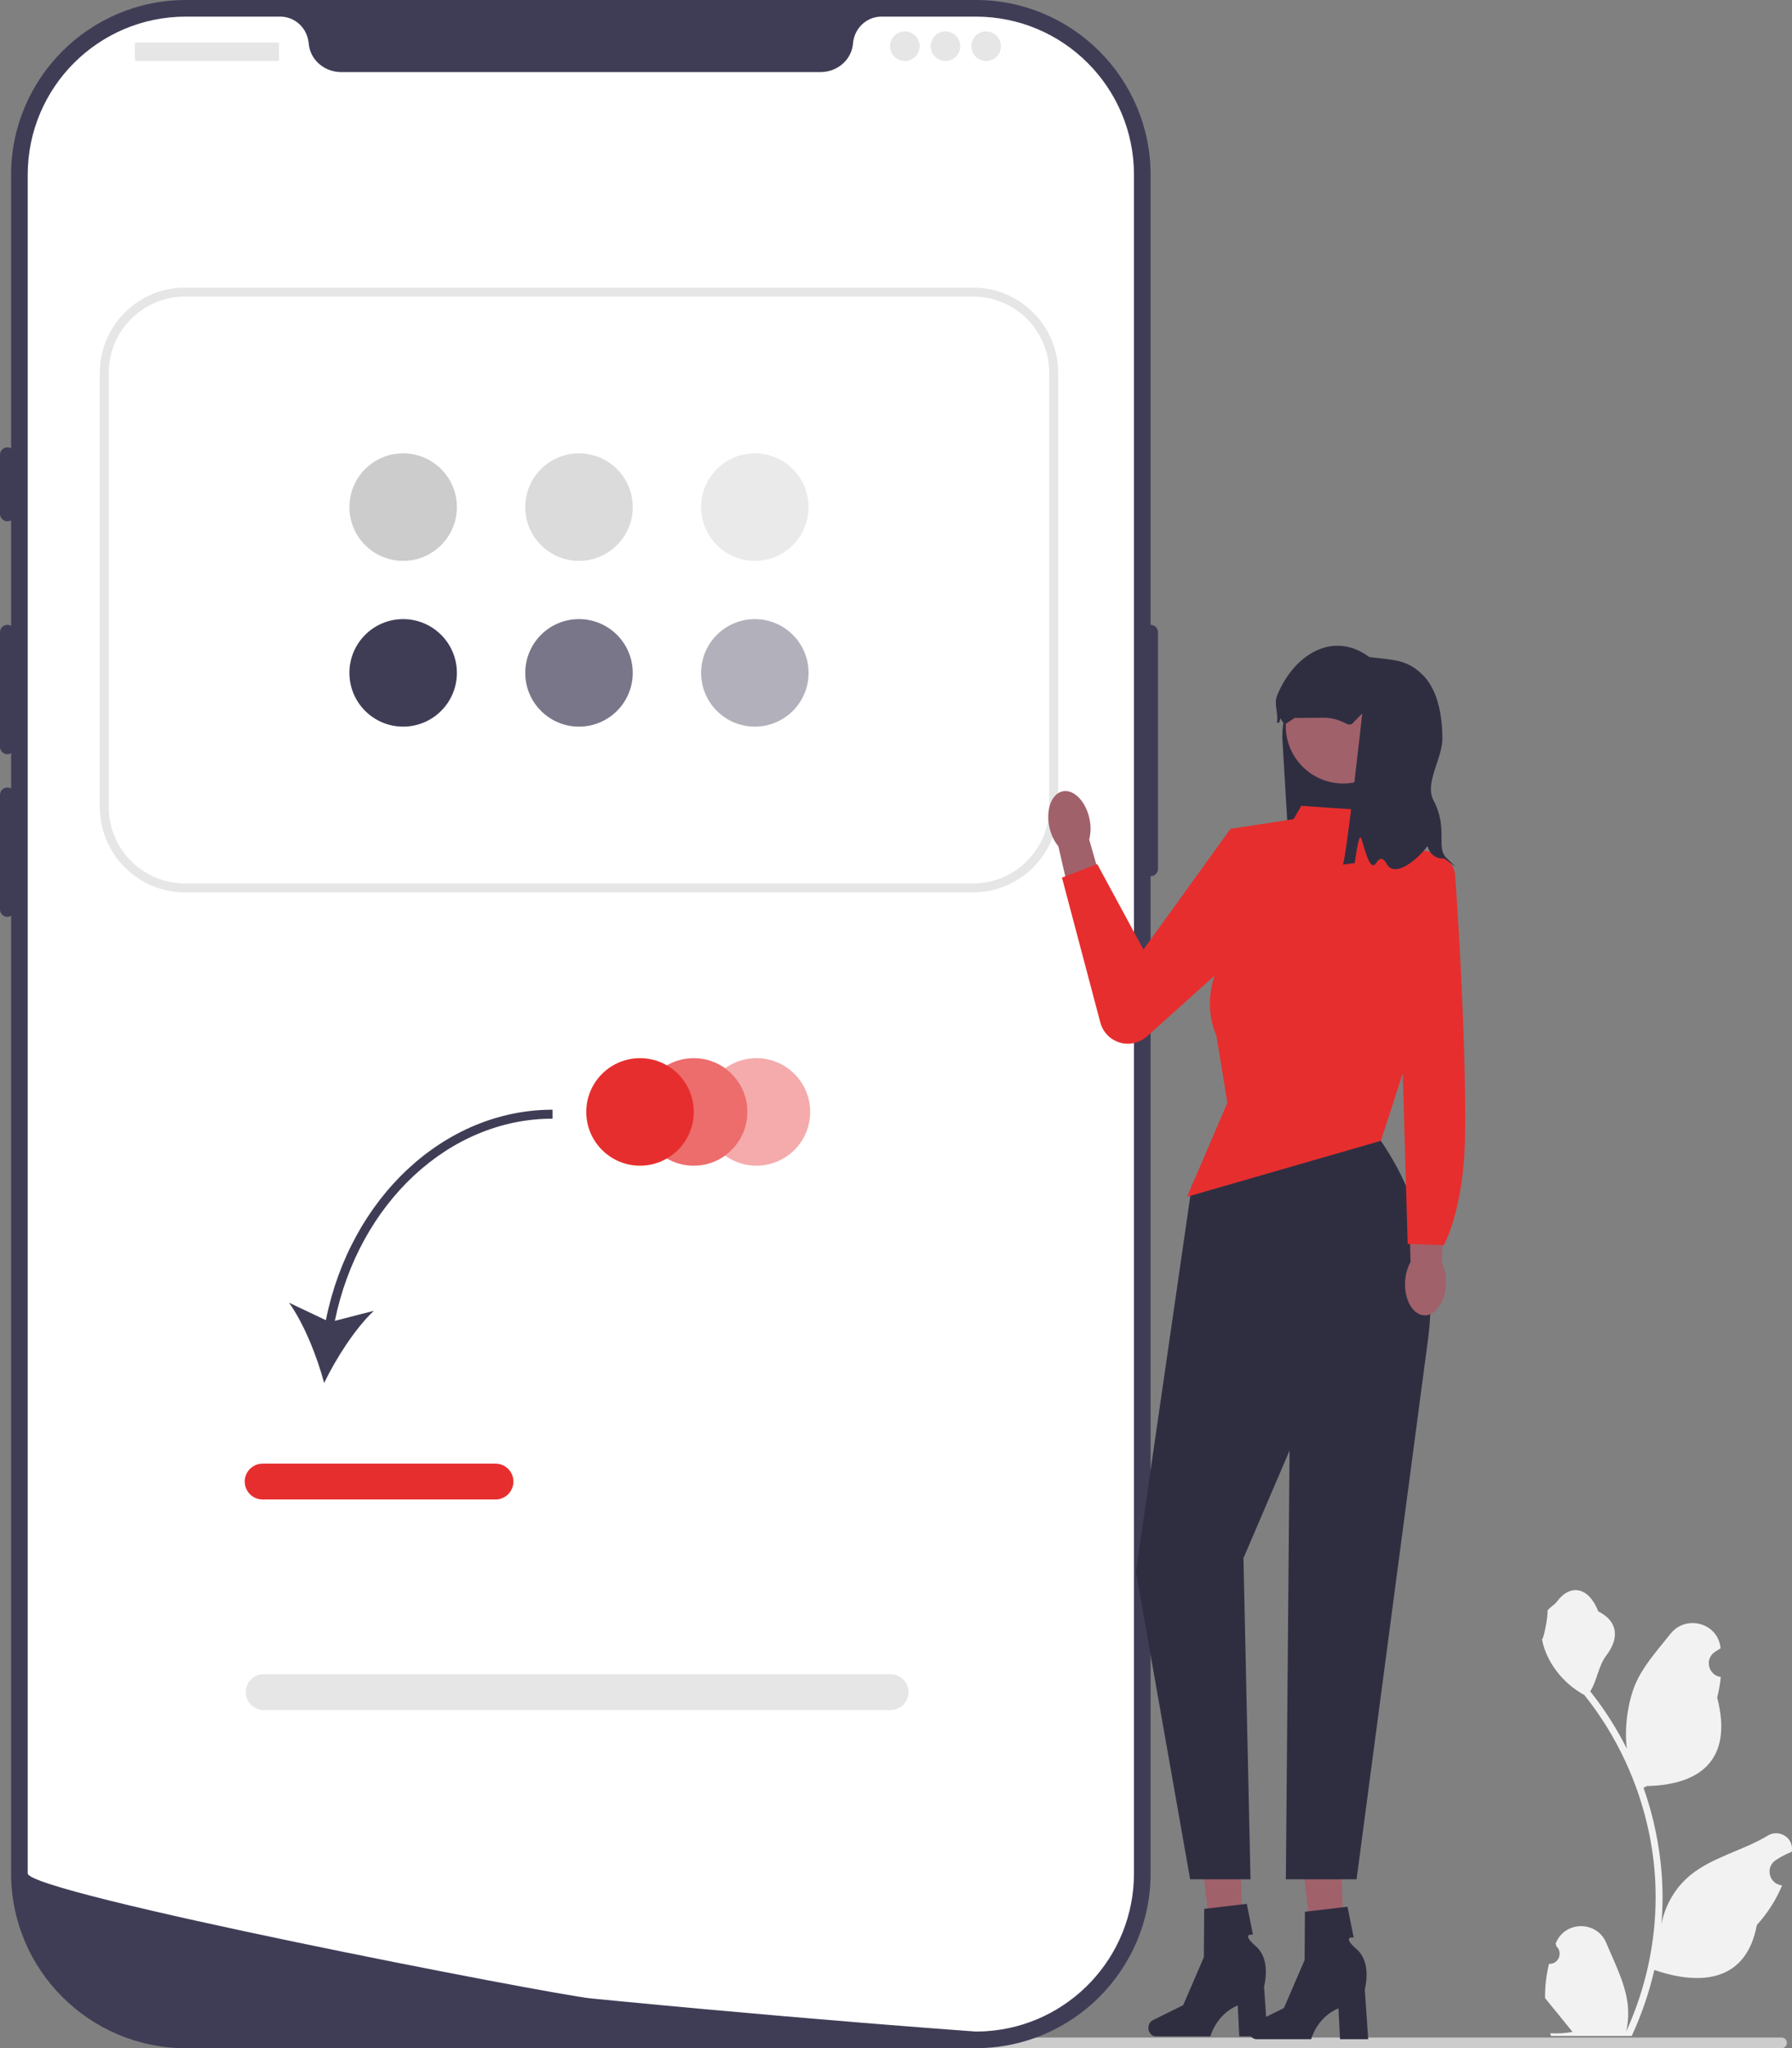 <svg xmlns="http://www.w3.org/2000/svg" width="400.15" height="457.176" viewBox="0 0 400.15 457.176" xmlns:xlink="http://www.w3.org/1999/xlink"><rect x="0" y="0" width="400.15" height="457.176" fill="#808080" stroke="none"/><path d="M345.892,438.35c2.066,.129,3.208-2.437,1.645-3.933l-.155-.618c.02-.05,.041-.099,.062-.148,2.089-4.982,9.17-4.947,11.241,.042,1.839,4.428,4.179,8.864,4.756,13.546,.258,2.067,.142,4.172-.316,6.2,4.308-9.411,6.575-19.687,6.575-30.021,0-2.597-.142-5.193-.433-7.783-.239-2.119-.568-4.224-.995-6.31-2.306-11.277-7.299-22.018-14.5-30.99-3.462-1.892-6.349-4.851-8.093-8.397-.626-1.279-1.117-2.655-1.35-4.056,.394,.052,1.486-5.949,1.188-6.317,.549-.833,1.532-1.247,2.131-2.06,2.982-4.043,7.091-3.337,9.236,2.157,4.582,2.313,4.627,6.148,1.815,9.837-1.789,2.347-2.035,5.522-3.604,8.035,.162,.207,.329,.407,.491,.614,2.961,3.798,5.522,7.88,7.681,12.169-.61-4.766,.291-10.508,1.826-14.21,1.748-4.217,5.025-7.769,7.91-11.415,3.466-4.379,10.573-2.468,11.184,3.083,.006,.054,.012,.107,.017,.161-.429,.242-.848,.499-1.259,.77-2.339,1.547-1.531,5.174,1.241,5.602l.063,.01c-.155,1.544-.42,3.074-.807,4.579,3.702,14.316-4.29,19.53-15.701,19.764-.252,.129-.497,.258-.749,.381,1.156,3.255,2.08,6.594,2.764,9.979,.614,2.99,1.04,6.013,1.279,9.049,.297,3.83,.271,7.68-.052,11.503l.019-.136c.82-4.211,3.107-8.145,6.427-10.87,4.946-4.063,11.933-5.559,17.268-8.824,2.568-1.572,5.859,.459,5.411,3.437l-.022,.143c-.794,.323-1.569,.698-2.319,1.117-.429,.242-.848,.499-1.259,.77-2.339,1.547-1.531,5.174,1.241,5.602l.063,.01c.045,.006,.084,.013,.129,.019-1.363,3.236-3.262,6.239-5.639,8.829-2.315,12.497-12.256,13.683-22.89,10.044h-.006c-1.163,5.064-2.861,10.011-5.044,14.726h-18.02c-.065-.2-.123-.407-.181-.607,1.666,.103,3.346,.006,4.986-.297-1.337-1.641-2.674-3.294-4.011-4.935-.032-.032-.058-.065-.084-.097-.678-.84-1.363-1.673-2.041-2.512l-0-.001c-.042-2.578,.267-5.147,.879-7.64l.001-0Z" fill="#f2f2f2"/><path d="M178.34,455.986c0,.66,.53,1.19,1.19,1.19h218.29c.66,0,1.19-.53,1.19-1.19,0-.66-.53-1.19-1.19-1.19H179.53c-.66,0-1.19,.53-1.19,1.19Z" fill="#ccc"/><g><path d="M217.914,457.176H41.489c-21.512,0-39.013-17.501-39.013-39.014V39.013C2.476,17.501,19.977,0,41.489,0H217.914c21.512,0,39.013,17.501,39.013,39.013V418.162c0,21.512-17.501,39.014-39.013,39.014Z" fill="#3f3d56"/><path d="M256.927,139.464c-.91,0-1.65,.74-1.65,1.65v52.815c0,.91,.74,1.65,1.65,1.65s1.65-.74,1.65-1.65v-52.815c0-.91-.74-1.65-1.65-1.65Z" fill="#3f3d56"/><path d="M253.213,39.014V418.156c0,18.724-14.573,34.041-33.001,35.229h-.008c-.272,.017-.545,.033-.825,.041-.487,.025-.974,.033-1.469,.033,0,0-1.816-.132-5.133-.38-3.35-.248-8.227-.619-14.309-1.106-1.824-.14-3.747-.297-5.777-.462-4.044-.33-8.483-.693-13.245-1.106-1.898-.157-3.862-.33-5.867-.503-10.249-.883-21.728-1.915-33.834-3.086-2.047-.19-4.11-.388-6.189-.594-.545-.058-1.098-.107-1.65-.165-8.632-.85-125.716-23.478-125.716-27.901V39.014C6.189,19.514,21.993,3.71,41.493,3.71h21.076c3.367,0,6.074,2.624,6.363,5.983,.025,.223,.05,.446,.091,.668,.611,3.375,3.705,5.727,7.138,5.727h107.082c3.433,0,6.528-2.352,7.138-5.727,.041-.223,.066-.446,.091-.668,.289-3.359,2.996-5.983,6.362-5.983h21.076c19.5,0,35.303,15.803,35.303,35.303Z" fill="#fff"/><path d="M1.65,99.853c-.91,0-1.65,.74-1.65,1.65v13.204c0,.91,.74,1.65,1.65,1.65s1.65-.74,1.65-1.65v-13.204c0-.91-.74-1.65-1.65-1.65Z" fill="#3f3d56"/><path d="M1.65,139.464c-.91,0-1.65,.74-1.65,1.65v25.582c0,.91,.74,1.65,1.65,1.65s1.65-.74,1.65-1.65v-25.582c0-.91-.74-1.65-1.65-1.65Z" fill="#3f3d56"/><path d="M1.65,175.773c-.91,0-1.65,.74-1.65,1.65v25.582c0,.91,.74,1.65,1.65,1.65s1.65-.74,1.65-1.65v-25.582c0-.91-.74-1.65-1.65-1.65Z" fill="#3f3d56"/><rect x="30.121" y="9.49" width="32.184" height="4.126" rx=".31" ry=".31" fill="#e6e6e6"/><circle cx="202.049" cy="10.315" r="3.301" fill="#e6e6e6"/><circle cx="211.127" cy="10.315" r="3.301" fill="#e6e6e6"/><circle cx="220.204" cy="10.315" r="3.301" fill="#e6e6e6"/></g><circle cx="168.912" cy="248.191" r="12" fill="#e62e2e" opacity=".4"/><path d="M198.876,381.698H58.876c-2.206,0-4-1.794-4-4s1.794-4,4-4H198.876c2.206,0,4,1.794,4,4s-1.794,4-4,4Z" fill="#e6e6e6"/><path d="M217.269,64.191H41.309c-10.49,0-19.02,8.53-19.02,19.02v96.96c0,10.49,8.53,19.02,19.02,19.02H217.269c10.49,0,19.02-8.53,19.02-19.02V83.211c0-10.49-8.53-19.02-19.02-19.02Zm17.02,115.98c0,9.39-7.63,17.02-17.02,17.02H41.309c-9.39,0-17.02-7.63-17.02-17.02V83.211c0-9.39,7.63-17.02,17.02-17.02H217.269c9.39,0,17.02,7.63,17.02,17.02v96.96Z" fill="#e6e6e6"/><path d="M72.766,294.674l-8.23-3.899c3.376,4.711,6.284,12.068,7.841,17.922,2.637-5.453,6.887-12.126,11.094-16.112l-8.698,2.238c5.36-26.268,25.519-45.126,48.604-45.126v-2c-24.113,0-45.139,19.648-50.611,46.976Z" fill="#3f3d56"/><path d="M110.646,334.698H58.646c-2.206,0-4-1.794-4-4s1.794-4,4-4h52c2.206,0,4,1.794,4,4s-1.794,4-4,4Z" fill="#e62e2e"/><circle cx="154.912" cy="248.191" r="12" fill="#fff"/><circle cx="154.912" cy="248.191" r="12" fill="#e62e2e" opacity=".7"/><circle cx="90.022" cy="113.191" r="12" fill="#ccc"/><circle cx="129.289" cy="113.191" r="12" fill="#ccc" opacity=".7"/><circle cx="168.555" cy="113.191" r="12" fill="#ccc" opacity=".4"/><circle cx="90.022" cy="150.191" r="12" fill="#3f3d56"/><circle cx="129.289" cy="150.191" r="12" fill="#3f3d56" opacity=".7"/><circle cx="168.555" cy="150.191" r="12" fill="#3f3d56" opacity=".4"/><circle cx="142.912" cy="248.191" r="12" fill="#e62e2e"/><g><path d="M315.202,188.579h-27.447l-1.421-23.999c0-15.097,13.659-14.347,28.756-14.347h.113v38.345Z" fill="#2f2e41"/><circle cx="299.941" cy="162.05" r="12.832" fill="#a0616a"/><path d="M243.264,182.686c.369,1.698,.325,3.338-.049,4.691l4.54,15.95-7.653,1.938-3.781-16.388c-.902-1.075-1.624-2.549-1.994-4.246-.844-3.878,.473-7.457,2.941-7.994s5.153,2.172,5.996,6.05h0Z" fill="#a0616a"/><g><polygon points="300.027 440.458 293.877 440.603 290.449 412.975 299.524 412.76 300.027 440.458" fill="#a0616a"/><path d="M278.928,453.288h0c0,1.039,.737,1.881,1.647,1.881h12.207s1.201-4.829,6.099-6.907l.338,6.907h6.297l-.763-11.106s1.684-5.942-1.814-8.979c-3.498-3.037-.665-2.614-.665-2.614l-1.376-6.874-9.515,1.119-.07,10.79-4.618,10.71-6.773,3.346c-.603,.298-.993,.976-.993,1.727l-0,0Z" fill="#2f2e41"/></g><g><polygon points="277.534 439.815 271.384 439.961 267.956 412.332 277.031 412.117 277.534 439.815" fill="#a0616a"/><path d="M256.435,452.646h0c0,1.039,.737,1.881,1.647,1.881h12.207s1.201-4.829,6.099-6.907l.338,6.907h6.297l-.763-11.106s1.684-5.942-1.814-8.979c-3.498-3.037-.665-2.614-.665-2.614l-1.376-6.874-9.515,1.119-.07,10.79-4.618,10.71-6.773,3.346c-.603,.298-.993,.976-.993,1.727l-0,0Z" fill="#2f2e41"/></g><path d="M281.866,244.657l-4.642,4.238-11.064,15.54-12.513,86.378,12.109,68.658h13.477l-1.57-71.685,10.293-24.016-.828,95.702h15.79l16.056-121.318c1.737-14.564-1.542-29.313-9.427-41.681-.195-.306-.393-.614-.594-.924-.2-.309-.404-.61-.612-.904-11.907-16.849-26.475-9.988-26.475-9.988Z" fill="#2f2e41"/><path d="M308.34,181.085l-17.76-1.211-2.825,4.844-12.916,1.211-1.615,27.447s-5.651,8.476-1.615,17.76l2.462,14.995-9,21,38.467-11.1,4.803-1.386,6.458-19.877s8.073-7.777,4.036-19.025l-.807-24.568-6.862-4.44-2.825-5.651Z" fill="#e62e2e"/><path d="M295.585,181.825s6.593,12.462-11.919,24.767l-27.556,24.749c-1.518,1.363-3.598,1.917-5.593,1.488h0c-2.342-.504-4.203-2.279-4.816-4.594l-8.568-32.347,7.871-3.014,10.323,19.065,19.448-26.946,20.812-3.167Z" fill="#e62e2e"/><path d="M313.749,286.238c.067-1.736,.52-3.313,1.22-4.529l-.408-16.578,7.894,.037-.436,16.813c.605,1.267,.936,2.874,.869,4.61-.153,3.966-2.322,7.102-4.846,7.005-2.524-.097-4.446-3.391-4.293-7.357h0Z" fill="#a0616a"/><path d="M311.795,189.532s12.521-.958,13.11,5.686c.333,3.751,2.605,37.877,2.233,58.766-.287,16.109-4.746,23.953-4.746,23.953l-8.058-.276-2.539-88.129Z" fill="#e62e2e"/><path d="M285.151,161.31l.479-.007c.614-2.005,.058-.187,1.445,.285l2.02-1.334,6.532-.046c1.644-.011,3.25,.423,4.709,1.181,.644,.334,1.235,.514,1.611,.133l2.239-2.266s-3.449,31.457-4.315,33.726l2.623-.332s.805-5.708,1.234-5.757c.114-.013,.258,.307,.411,.799,.746,2.393,1.87,7.016,3.194,4.888,.72-1.157,1.538-1.205,2.293,.22,1.74,3.284,6.888-.861,9.065-3.874,.013-.017,.024-.025,.035-.024,.053,.009,.108,.121,.163,.297,.476,1.523,1.893,2.557,3.483,2.422,.398-.034,4.961,3.959,.702-.033-2.598-2.435,.422-6.463-3-13-2.008-3.837,2.056-9.334,2.015-13.845-.054-5.869-1.33-11.23-4.63-14.327-3.445-3.234-6.257-3.078-11.709-3.755h0c-7.786-5.828-16.588-.968-20.521,8.441-.881,2.107,.244,3.61-.079,6.208Z" fill="#2f2e41"/></g></svg>